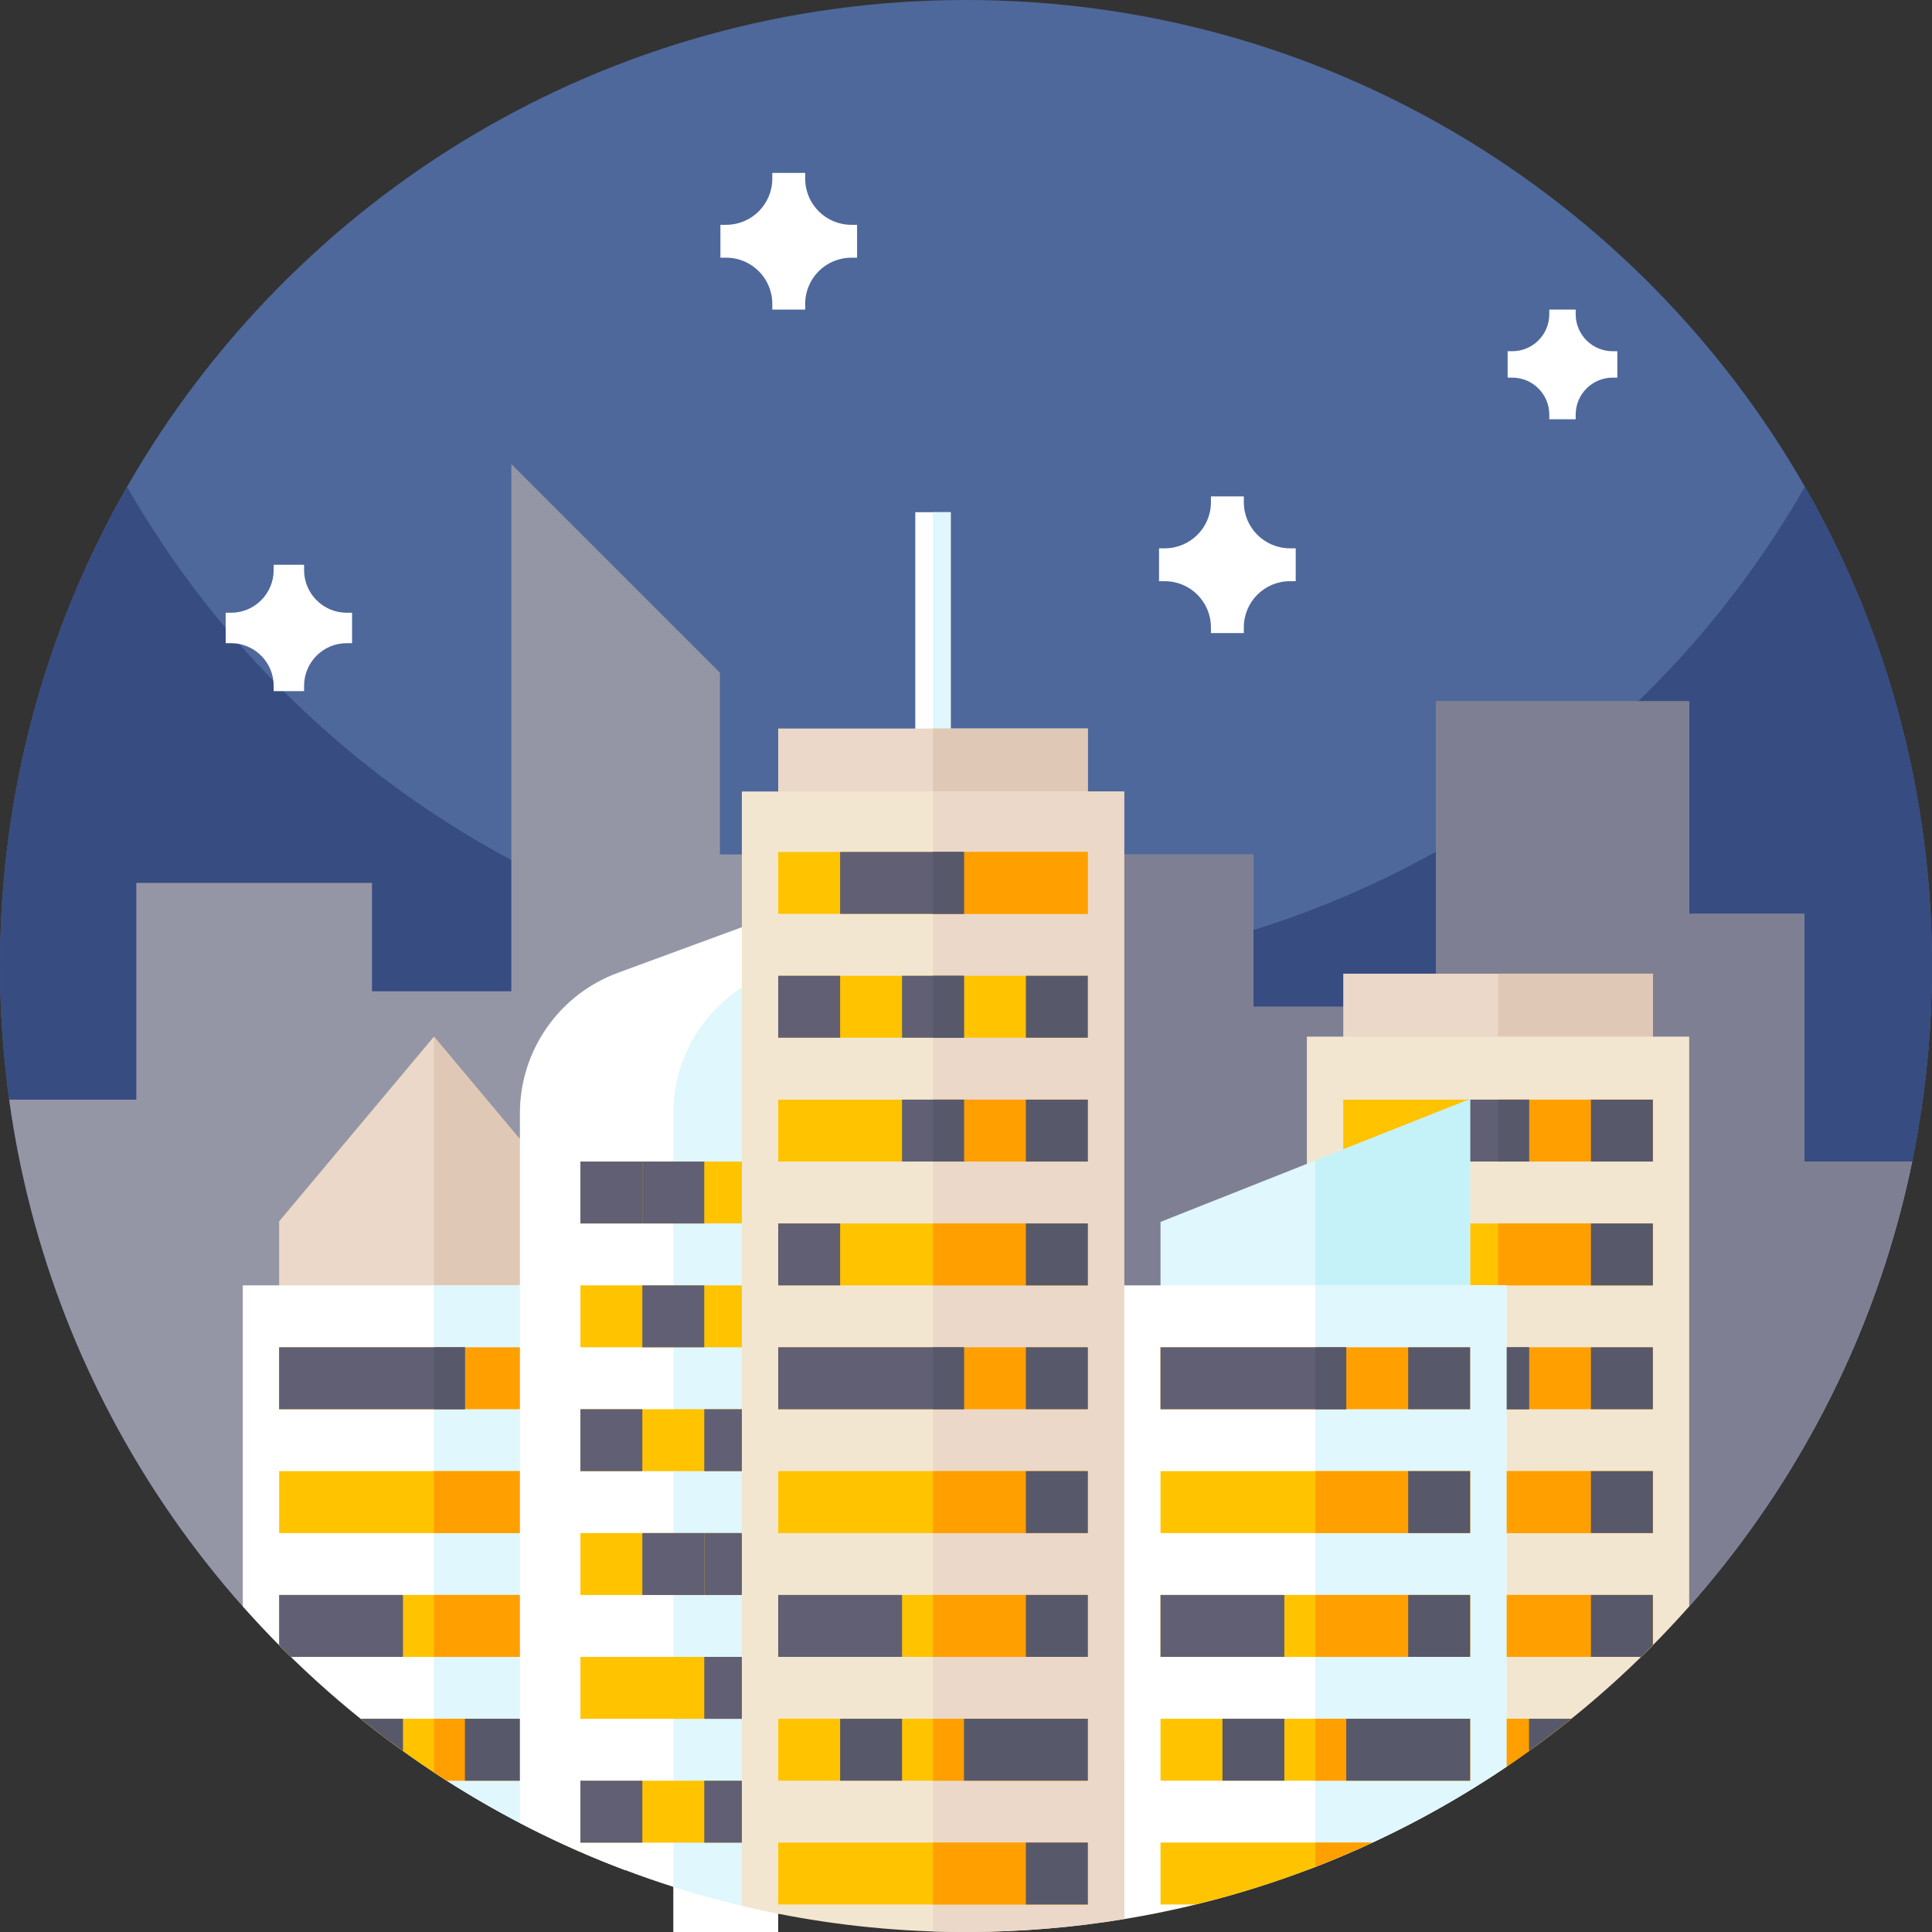 <svg id="Capa_1" enable-background="new 0 0 512 512" height="512" viewBox="0 0 512 512" width="512" xmlns="http://www.w3.org/2000/svg"><rect x="0" y="0" width="512" height="512" fill="#333333" stroke="none"/><g><path d="m512 256c0 14.91-1.28 29.53-3.73 43.74-.46 2.71-.97 5.41-1.53 8.09-.89 4.36-1.9 8.68-3.02 12.95-10.29 39.5-29.79 75.28-56.06 104.93l-14.65 6.3c-118.12 50.77-252.34 48.48-368.66-6.29h-.01c-13.38-15.1-25.01-31.8-34.55-49.78-9.2-17.3-16.46-35.78-21.52-55.16-1.8-6.9-3.32-13.92-4.54-21.04-.48-2.76-.91-5.54-1.29-8.33-.8-5.72-1.41-11.51-1.81-17.35-.42-5.96-.63-11.99-.63-18.06 0-46.22 12.25-89.57 33.68-127 44.12-77.07 127.16-129 222.32-129s178.2 51.93 222.32 129c12.98 22.67 22.59 47.52 28.15 73.86 3.46 16.36 5.35 33.28 5.52 50.62.01.84.01 1.68.01 2.52z" fill="#4e689b"/><g><path d="m512 256c0 22.38-2.87 44.09-8.27 64.78-6.07 23.28-15.34 45.27-27.31 65.47-8.33 14.08-17.98 27.29-28.76 39.46l-14.65 6.3c-118.11 50.77-252.33 48.48-368.65-6.28-10.56-11.9-20.01-24.8-28.22-38.53-12.24-20.46-21.7-42.77-27.87-66.42-5.39-20.69-8.27-42.4-8.27-64.78 0-46.22 12.25-89.57 33.68-127 44.12 77.07 127.16 129 222.32 129s178.2-51.93 222.32-129c21.43 37.43 33.68 80.78 33.68 127z" fill="#374c81"/></g><g><path d="m506.74 307.83c-.89 4.36-1.9 8.68-3.02 12.95-10.29 39.5-29.79 75.28-56.06 104.93l-14.65 6.3c-118.12 50.77-252.35 48.48-368.67-6.29-13.38-15.1-25.01-31.8-34.55-49.78-9.2-17.3-16.46-35.78-21.52-55.16-1.8-6.9-3.32-13.92-4.54-21.04-.48-2.76-.91-5.54-1.29-8.33h33.69v-57.43h62.46v28.72h36.92v-139.7l55.28 55.28v48.16h141.37v40.36h48.43v-80.94h67.07v56.32h30.53v65.65z" fill="#9596a5"/><path d="m506.74 307.83c-.89 4.36-1.9 8.68-3.02 12.95-10.29 39.5-29.79 75.28-56.06 104.93l-14.65 6.3c-56.56 24.31-116.81 36.46-177.01 36.5v-242.07h76.16v40.36h48.43v-80.94h67.07v56.32h30.53v65.65z" fill="#7e7f92"/><g><g><path d="m156.021 323.67v33.381h-82.045v-33.381l41.022-48.946z" fill="#ebd8c8"/><path d="m156.021 323.67v33.381h-41.023v-82.327z" fill="#e0c8b6"/><path d="m165.66 340.64v154.95c-16.66-6.27-32.49-14.25-47.28-23.69-1.14-.72-2.26-1.46-3.38-2.2-17.7-11.7-33.86-25.54-48.11-41.15-.86-.94-1.7-1.88-2.55-2.83v-85.08z" fill="#fff"/><path d="m165.66 340.64v154.95c-17.93-6.75-34.91-15.48-50.66-25.89v-129.06z" fill="#dff7fd"/><path d="m73.976 357.049h82.046v16.409h-82.046z" fill="#ff9f00"/><path d="m73.978 389.866h82.041v16.411h-82.041z" fill="#ffc300"/><path d="m114.998 389.866h41.021v16.411h-41.021z" fill="#ff9f00"/><g><path d="m73.978 357.051h49.226v16.405h-49.226z" fill="#605f74"/><path d="m139.612 357.049h16.409v16.409h-16.409z" fill="#58586b"/></g><g><path d="m139.612 389.867h16.409v16.409h-16.409z" fill="#58586b"/></g><path d="m114.998 357.051h8.205v16.405h-8.205z" fill="#58586b"/><path d="m156.02 422.68v16.41h-78.94c-1.04-1.02-2.08-2.04-3.1-3.08v-13.33z" fill="#ffc300"/><path d="m115.002 422.681h41.017v16.411h-41.017z" fill="#ff9f00"/><g><path d="m139.612 422.681h16.409v16.409h-16.409z" fill="#58586b"/></g><path d="m106.79 422.68v16.41h-29.71c-1.04-1.02-2.08-2.04-3.1-3.08v-13.33z" fill="#605f74"/><path d="m156.02 455.49v16.41h-37.62c-1.14-.72-2.27-1.46-3.4-2.2-6.71-4.44-13.2-9.18-19.45-14.21z" fill="#ffc300"/><path d="m156.02 455.49v16.41h-37.64c-1.14-.72-2.26-1.46-3.38-2.2v-14.21z" fill="#ff9f00"/><path d="m139.612 455.491h-16.409v16.409h16.409 16.409v-16.409z" fill="#58586b"/><path d="m156.02 488.3v3.43c-2.59-1.1-5.16-2.24-7.71-3.43z" fill="#ffc300"/><g><path d="m106.8 455.49v8.55c-3.83-2.75-7.58-5.6-11.25-8.55z" fill="#58586b"/></g></g><g><path d="m206.23 242.18v269.82h-27.8v-11.97c-4.31-1.37-8.57-2.85-12.77-4.44-3.25-1.22-6.46-2.51-9.64-3.86-2.59-1.1-5.16-2.24-7.71-3.43-3.56-1.65-7.07-3.38-10.53-5.19v-188.06c0-16.64 10.38-31.52 26-37.26z" fill="#fff"/><path d="m206.23 257.13v250.03c-9.46-1.86-18.74-4.25-27.8-7.13v-204.98c0-16.64 10.38-31.52 26.01-37.26z" fill="#dff7fd"/><path d="m153.819 307.825h52.415v16.403h-52.415z" fill="#ffc300"/><path d="m153.819 340.64h52.415v16.412h-52.415z" fill="#ffc300"/><path d="m153.819 373.455h52.415v16.411h-52.415z" fill="#ffc300"/><path d="m186.636 373.458h16.409v16.409h-16.409z" fill="#605f74"/><path d="m153.819 406.278h52.415v16.412h-52.415z" fill="#ffc300"/><path d="m186.636 406.276h16.409v16.409h-16.409z" fill="#605f74"/><path d="m170.227 406.276h16.409v16.409h-16.409z" fill="#605f74"/><path d="m153.819 439.092h52.415v16.411h-52.415z" fill="#ffc300"/><path d="m186.636 439.095h16.409v16.409h-16.409z" fill="#605f74"/><path d="m153.819 471.915h52.415v16.403h-52.415z" fill="#ffc300"/><g fill="#605f74"><path d="m186.636 471.913h16.409v16.409h-16.409z"/><path d="m153.818 471.913h16.409v16.409h-16.409z"/><path d="m153.818 307.822h16.409v16.409h-16.409z"/><path d="m170.227 307.822h16.409v16.409h-16.409z"/><path d="m170.227 340.64h16.409v16.409h-16.409z"/><path d="m153.818 373.458h16.409v16.409h-16.409z"/></g></g><g><path d="m242.56 135.74h9.39v74.01h-9.39z" fill="#fff"/><path d="m247.26 135.74h4.69v74.01h-4.69z" fill="#dff7fd"/><path d="m206.233 193.062h82.046v33.38h-82.046z" fill="#ebd8c8"/><path d="m247.256 193.062h41.023v33.38h-41.023z" fill="#e0c8b6"/><path d="m297.91 209.75v298.83c-13.39 2.21-27.12 3.37-41.12 3.42h-.79c-17.03 0-33.67-1.66-49.77-4.84-3.23-.64-6.44-1.33-9.63-2.09v-295.32z" fill="#f3e6d0"/><path d="m297.91 209.75v298.83c-13.39 2.21-27.12 3.37-41.12 3.42h-.79c-2.93 0-5.84-.05-8.74-.15v-302.1z" fill="#ebd8c8"/><path d="m206.235 225.777h82.041v16.405h-82.041z" fill="#ffc300"/><path d="m247.256 225.777h41.021v16.405h-41.021z" fill="#ff9f00"/><path d="m206.233 258.594h82.046v16.409h-82.046z" fill="#ffc300"/><path d="m206.235 291.414h82.041v16.405h-82.041z" fill="#ffc300"/><path d="m247.256 291.414h41.021v16.405h-41.021z" fill="#ff9f00"/><path d="m206.235 324.229h82.041v16.41h-82.041z" fill="#ffc300"/><path d="m247.256 324.229h41.021v16.41h-41.021z" fill="#ff9f00"/><path d="m206.233 357.049h82.046v16.409h-82.046z" fill="#ff9f00"/><path d="m206.235 389.866h82.041v16.411h-82.041z" fill="#ffc300"/><path d="m247.256 389.866h41.021v16.411h-41.021z" fill="#ff9f00"/><path d="m222.64 225.777h32.821v16.405h-32.821z" fill="#605f74"/><g><path d="m206.233 258.594h16.409v16.409h-16.409z" fill="#605f74"/><path d="m239.05 258.593h16.41v16.411h-16.41z" fill="#605f74"/><path d="m271.869 258.594h16.409v16.409h-16.409z" fill="#58586b"/></g><g><path d="m239.05 291.414h16.41v16.405h-16.41z" fill="#605f74"/><path d="m271.869 291.413h16.409v16.409h-16.409z" fill="#58586b"/></g><g><path d="m206.233 324.231h16.409v16.409h-16.409z" fill="#605f74"/><path d="m271.869 324.231h16.409v16.409h-16.409z" fill="#58586b"/></g><g><path d="m206.235 357.051h49.226v16.405h-49.226z" fill="#605f74"/><path d="m271.869 357.049h16.409v16.409h-16.409z" fill="#58586b"/></g><g><path d="m271.869 389.867h16.409v16.409h-16.409z" fill="#58586b"/></g><g fill="#58586b"><path d="m247.256 225.777h8.205v16.405h-8.205z"/><path d="m247.256 258.593h8.205v16.411h-8.205z"/><path d="m247.256 291.414h8.205v16.405h-8.205z"/><path d="m247.256 357.051h8.205v16.405h-8.205z"/></g><path d="m206.235 422.681h82.041v16.411h-82.041z" fill="#ffc300"/><path d="m247.259 422.681h41.016v16.411h-41.016z" fill="#ff9f00"/><g><path d="m271.869 422.681h16.409v16.409h-16.409z" fill="#58586b"/></g><path d="m222.642 422.681h-16.409v16.409h16.409 16.409v-16.409z" fill="#605f74"/><path d="m206.235 455.488h82.041v16.412h-82.041z" fill="#ffc300"/><path d="m247.259 455.488h41.016v16.412h-41.016z" fill="#ff9f00"/><path d="m271.869 455.491h-16.409v16.409h16.409 16.41v-16.409z" fill="#58586b"/><path d="m206.235 488.303h82.041v16.403h-82.041z" fill="#ffc300"/><path d="m247.259 488.303h41.016v16.403h-41.016z" fill="#ff9f00"/><g><path d="m271.869 488.3h16.409v16.409h-16.409z" fill="#58586b"/></g><g><path d="m222.643 455.491h16.409v16.409h-16.409z" fill="#58586b"/></g></g><g><path d="m355.979 258.034h82.046v33.38h-82.046z" fill="#ebd8c8"/><path d="m397.002 258.034h41.023v33.38h-41.023z" fill="#e0c8b6"/><path d="m447.66 274.72v150.99c-.84.95-1.69 1.9-2.55 2.84-13.65 14.95-29.05 28.27-45.88 39.65-11.24 7.6-23.12 14.34-35.54 20.1-4.95 2.31-10 4.45-15.12 6.44-.74.29-1.48.57-2.23.85v-220.87z" fill="#f3e6d0"/><path d="m355.981 291.414h82.041v16.405h-82.041z" fill="#ffc300"/><path d="m397.002 291.414h41.021v16.405h-41.021z" fill="#ff9f00"/><path d="m355.981 324.229h82.041v16.41h-82.041z" fill="#ffc300"/><path d="m397.002 324.229h41.021v16.41h-41.021z" fill="#ff9f00"/><path d="m355.979 357.049h82.046v16.409h-82.046z" fill="#ff9f00"/><path d="m355.981 389.866h82.041v16.411h-82.041z" fill="#ffc300"/><path d="m397.002 389.866h41.021v16.411h-41.021z" fill="#ff9f00"/><g><path d="m388.796 291.414h16.411v16.405h-16.411z" fill="#605f74"/><path d="m421.615 291.413h16.409v16.409h-16.409z" fill="#58586b"/></g><g><path d="m355.979 324.231h16.409v16.409h-16.409z" fill="#605f74"/><path d="m421.615 324.231h16.409v16.409h-16.409z" fill="#58586b"/></g><g><path d="m355.981 357.051h49.226v16.405h-49.226z" fill="#605f74"/><path d="m421.615 357.049h16.409v16.409h-16.409z" fill="#58586b"/></g><g><path d="m421.615 389.867h16.409v16.409h-16.409z" fill="#58586b"/></g><path d="m397.002 291.414h8.205v16.405h-8.205z" fill="#58586b"/><path d="m397.002 357.051h8.205v16.405h-8.205z" fill="#58586b"/><path d="m438.02 422.68v13.33c-1.03 1.04-2.06 2.06-3.1 3.08h-78.94v-16.41z" fill="#ffc300"/><path d="m438.02 422.68v13.33c-1.03 1.04-2.06 2.06-3.1 3.08h-37.91v-16.41z" fill="#ff9f00"/><g><path d="m438.02 422.68v13.33c-1.03 1.04-2.06 2.06-3.1 3.08h-13.3v-16.41z" fill="#58586b"/></g><path d="m372.388 422.681h-16.409v16.409h16.409 16.409v-16.409z" fill="#605f74"/><path d="m416.43 455.49c-3.66 2.95-7.4 5.8-11.22 8.53-1.97 1.43-3.97 2.82-5.98 4.18-.74.5-1.48 1-2.22 1.48-1.13.75-2.27 1.49-3.42 2.22h-37.61v-16.41z" fill="#ffc300"/><path d="m416.43 455.49c-3.66 2.95-7.4 5.8-11.22 8.53-1.97 1.43-3.97 2.82-5.98 4.18-.74.5-1.48 1-2.22 1.48v-14.19z" fill="#ff9f00"/><path d="m416.43 455.49c-3.66 2.95-7.4 5.8-11.22 8.53v-8.53z" fill="#58586b"/><g><path d="m372.389 455.491h16.409v16.409h-16.409z" fill="#58586b"/></g></g><g><g><path d="m389.596 291.271v65.919h-82.049v-33.377l41.025-16.267z" fill="#dff7fd"/><path d="m389.596 291.271v65.919h-41.024v-49.644z" fill="#c5f2f9"/></g><path d="m399.23 340.64v127.56c-29.88 20.22-64.26 34.28-101.32 40.38v-167.94z" fill="#fff"/><path d="m399.23 340.64v127.56c-15.73 10.64-32.7 19.58-50.66 26.54v-154.1z" fill="#dff7fd"/><path d="m307.547 357.049h82.046v16.409h-82.046z" fill="#ff9f00"/><path d="m307.549 389.866h82.041v16.411h-82.041z" fill="#ffc300"/><path d="m348.57 389.866h41.021v16.411h-41.021z" fill="#ff9f00"/><g><path d="m307.549 357.051h49.226v16.405h-49.226z" fill="#605f74"/><path d="m373.183 357.049h16.409v16.409h-16.409z" fill="#58586b"/></g><g><path d="m373.183 389.867h16.409v16.409h-16.409z" fill="#58586b"/></g><path d="m348.57 357.051h8.205v16.405h-8.205z" fill="#58586b"/><path d="m307.549 422.681h82.041v16.411h-82.041z" fill="#ffc300"/><path d="m348.573 422.681h41.016v16.411h-41.016z" fill="#ff9f00"/><g><path d="m373.183 422.681h16.409v16.409h-16.409z" fill="#58586b"/></g><path d="m323.956 422.681h-16.409v16.409h16.409 16.409v-16.409z" fill="#605f74"/><path d="m307.549 455.488h82.041v16.412h-82.041z" fill="#ffc300"/><path d="m348.573 455.488h41.016v16.412h-41.016z" fill="#ff9f00"/><path d="m373.183 455.491h-16.409v16.409h16.409 16.409v-16.409z" fill="#58586b"/><path d="m363.69 488.3c-4.95 2.31-10 4.45-15.12 6.44-10.26 3.99-20.85 7.33-31.72 9.97h-9.3v-16.41z" fill="#ffc300"/><path d="m363.69 488.3c-4.95 2.31-10 4.45-15.12 6.44v-6.44z" fill="#ff9f00"/><g><path d="m323.957 455.491h16.409v16.409h-16.409z" fill="#58586b"/></g></g></g></g><g><g><path d="m227.135 59.577h-1.524c-6.753 0-12.227-5.474-12.227-12.227v-1.524h-8.716v1.524c0 6.753-5.474 12.227-12.227 12.227h-1.525v8.716h1.525c6.753 0 12.227 5.474 12.227 12.227v1.525h8.716v-1.525c0-6.753 5.474-12.227 12.227-12.227h1.524z" fill="#fff"/></g></g><g><g><path d="m343.376 145.307h-1.524c-6.753 0-12.227-5.474-12.227-12.227v-1.524h-8.716v1.524c0 6.753-5.474 12.227-12.227 12.227h-1.525v8.716h1.525c6.753 0 12.227 5.474 12.227 12.227v1.525h8.716v-1.525c0-6.753 5.474-12.227 12.227-12.227h1.524z" fill="#fff"/></g></g><g><g><path d="m428.608 93.08h-1.223c-5.419 0-9.813-4.393-9.813-9.813v-1.223h-6.995v1.223c0 5.419-4.393 9.813-9.813 9.813h-1.224v6.995h1.224c5.419 0 9.813 4.393 9.813 9.813v1.224h6.995v-1.224c0-5.419 4.393-9.813 9.813-9.813h1.223z" fill="#fff"/></g></g><g><g><path d="m93.304 162.383h-1.41c-6.245 0-11.308-5.063-11.308-11.308v-1.41h-8.061v1.41c0 6.245-5.063 11.308-11.308 11.308h-1.41v8.061h1.41c6.245 0 11.308 5.063 11.308 11.308v1.41h8.061v-1.41c0-6.245 5.063-11.308 11.308-11.308h1.41z" fill="#fff"/></g></g></g></svg>